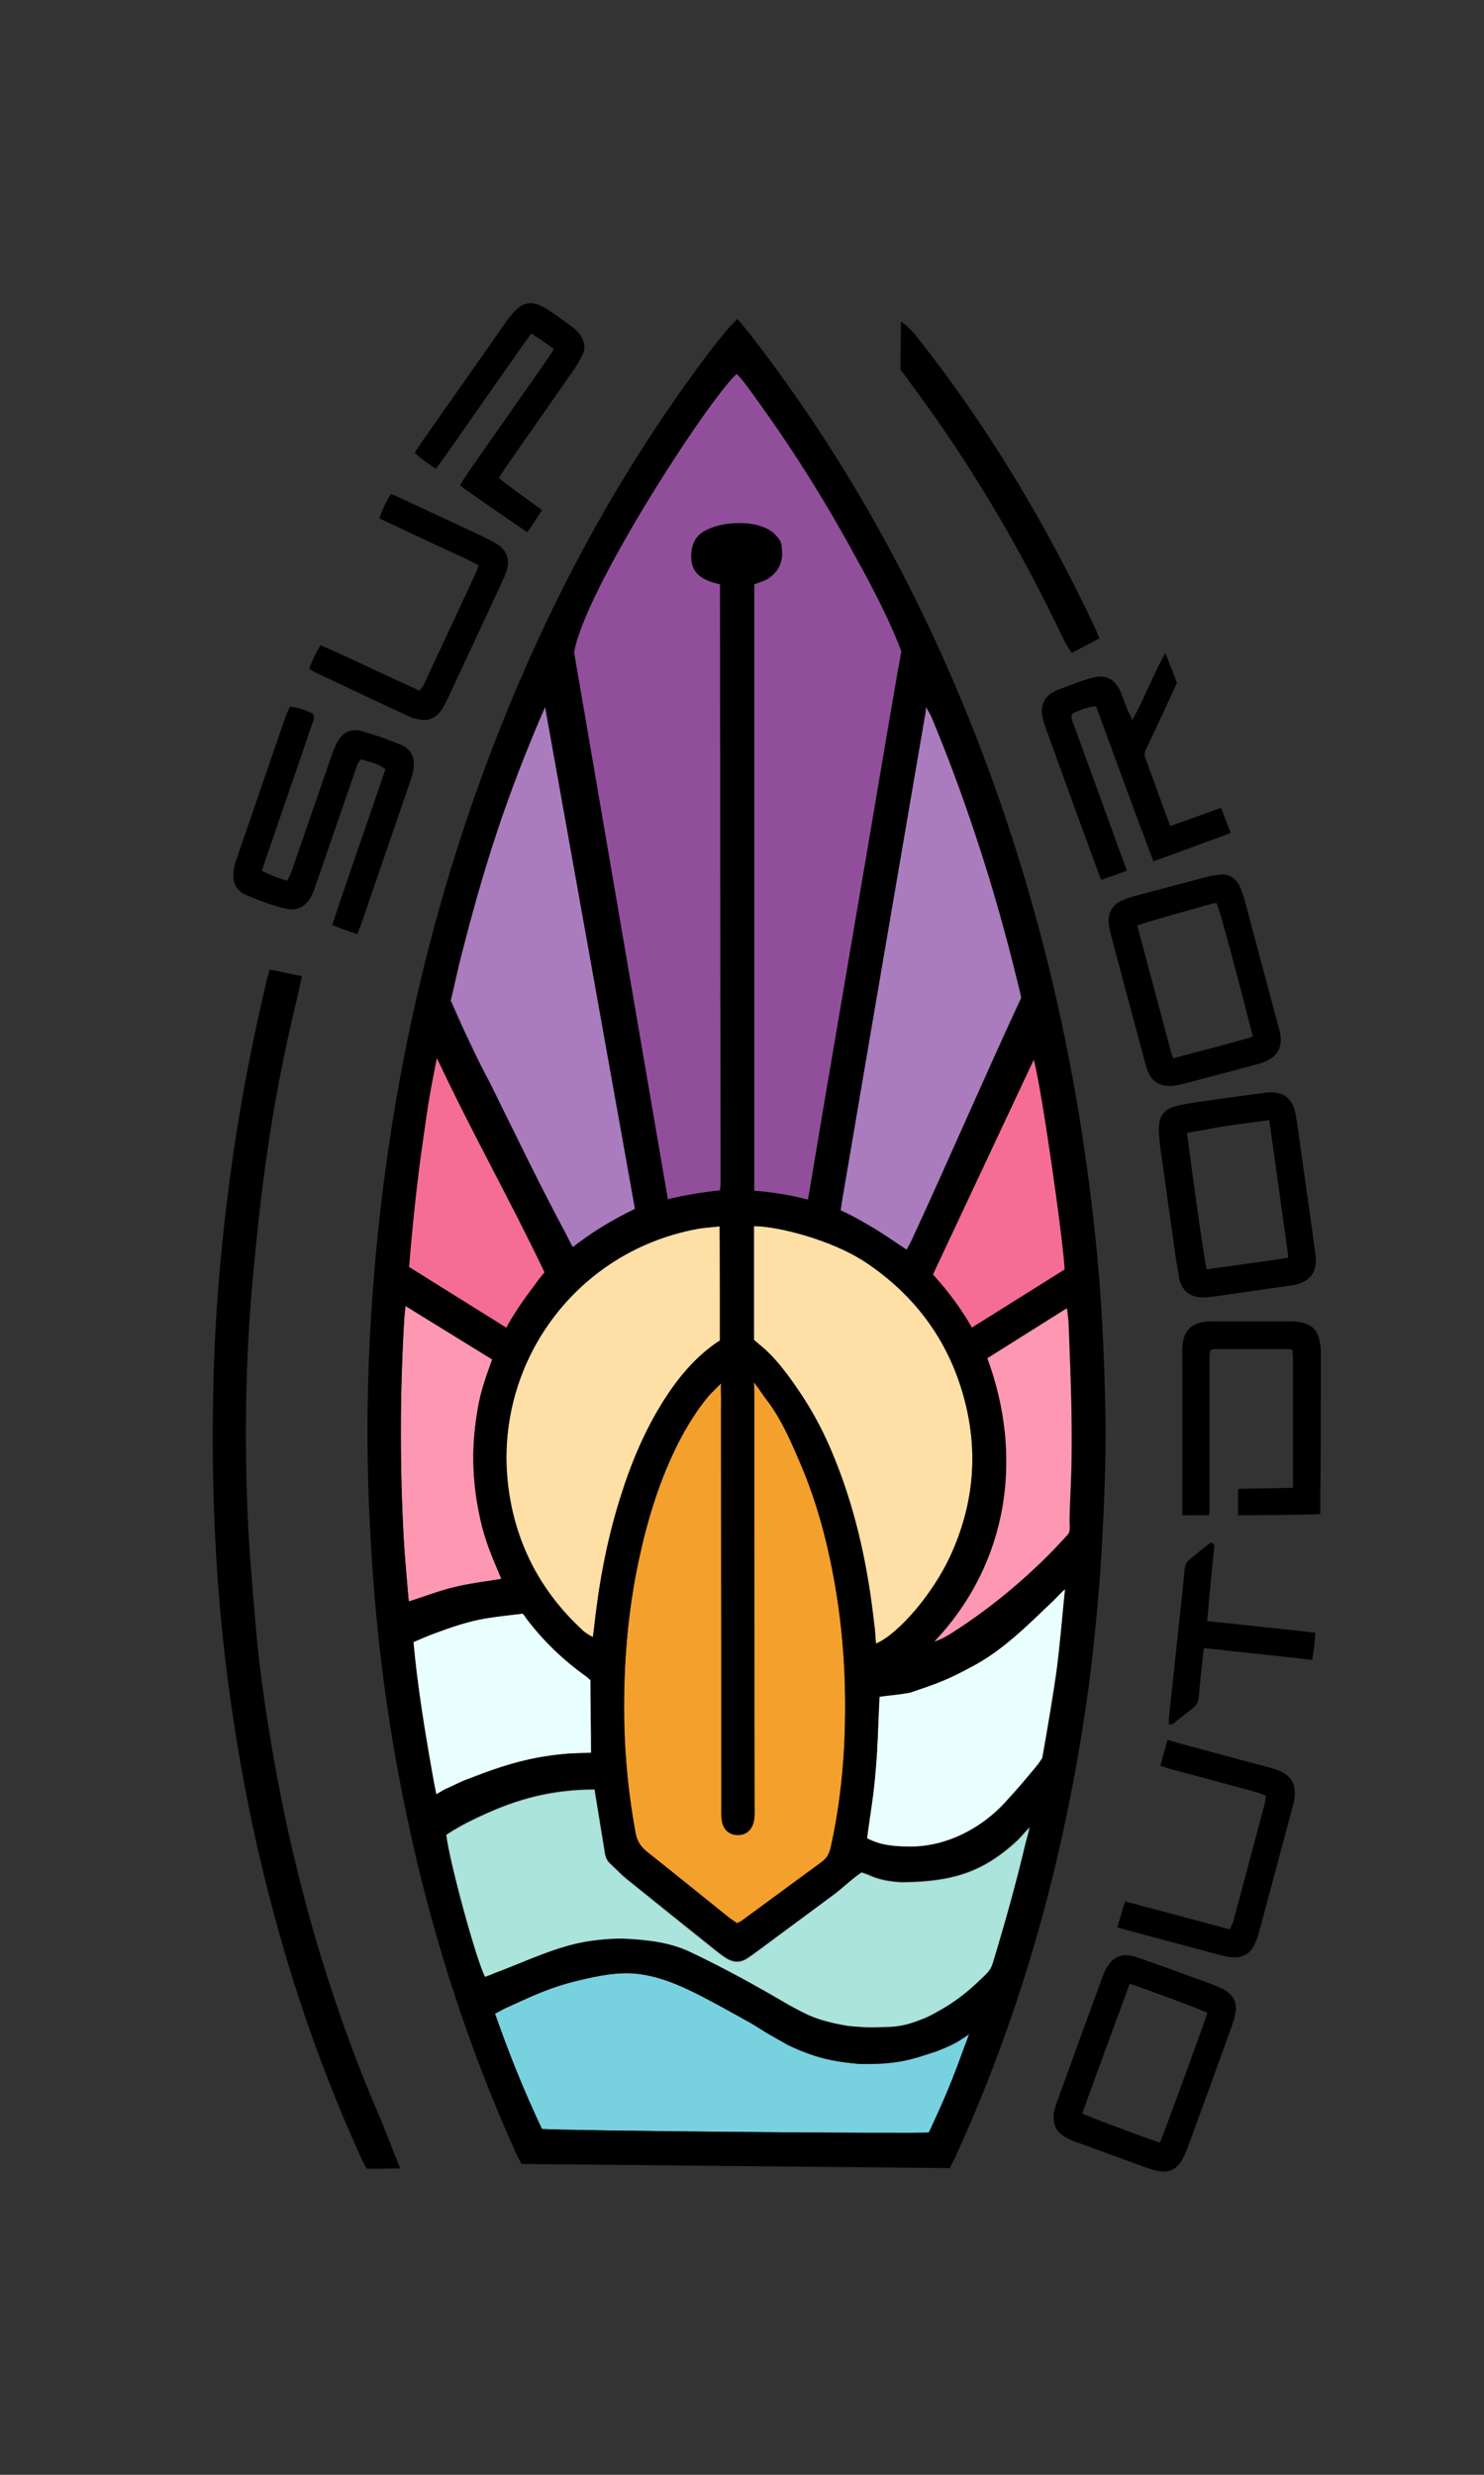 <?xml version="1.0" encoding="UTF-8"?>
<svg xmlns="http://www.w3.org/2000/svg" width="60" height="100" viewBox="0 0 60 100" fill="none">
  <rect x="0" y="0" width="60" height="100" fill="#333333" stroke="none"/>
  <path d="M33.976 48.896C34.456 49.112 34.912 49.376 35.332 49.628C35.776 49.892 36.196 50.192 36.652 50.492C36.736 50.324 36.832 50.18 36.892 50.024C38.308 46.988 39.868 43.352 41.284 40.316C41.224 40.004 41.248 40.124 41.164 39.788C40.648 37.664 40.096 35.732 39.412 33.668C38.896 32.108 38.32 30.56 37.684 29.036C37.636 28.904 37.624 28.904 37.432 28.556C37.42 28.676 37.408 28.688 37.408 28.7C36.268 35.348 35.14 41.984 34 48.632C34 48.764 34.036 48.5 33.976 48.896Z" fill="#AA7CBE"></path>
  <path d="M35.368 65.792C35.392 66.008 35.404 66.224 35.416 66.416C36.328 66.02 37.708 64.4 38.416 62.888C39.4 60.764 39.58 58.568 38.932 56.324C38.284 54.08 36.952 52.328 35.02 51.02C33.64 50.096 31.432 49.544 30.484 49.544C30.484 51.08 30.484 52.568 30.484 54.14C30.604 54.236 30.616 54.26 30.676 54.308C31.372 54.86 31.96 55.688 32.452 56.432C32.944 57.176 33.34 57.956 33.676 58.772C34.528 60.824 35.02 62.972 35.296 65.168C35.32 65.372 35.344 65.588 35.368 65.792Z" fill="#FEDFA6"></path>
  <path d="M29.104 48.104C29.104 47.984 29.128 47.912 29.128 47.816C29.116 39.716 29.116 31.676 29.104 23.612C28.924 23.552 28.876 23.564 28.66 23.48C28.096 23.264 27.928 22.904 27.94 22.424C27.952 22.052 28.084 21.704 28.408 21.5C29.128 21.044 30.616 20.984 31.264 21.536C31.588 21.872 31.588 21.92 31.612 22.364C31.6 22.844 31.42 23.144 30.964 23.432C30.796 23.504 30.7 23.528 30.484 23.612C30.484 31.724 30.484 39.8 30.484 47.876C30.484 47.948 30.484 48.008 30.484 48.116C31.168 48.164 31.924 48.272 32.656 48.476C32.704 48.224 32.728 48.116 32.752 47.948C32.92 46.952 33.088 45.944 33.256 44.936C33.736 42.116 34.216 39.308 34.696 36.488C35.26 33.2 35.728 30.332 36.304 27.044C36.364 26.756 36.436 26.324 36.436 26.324C36.04 25.232 35.296 23.768 34.588 22.508C33.292 20.108 31.828 17.816 30.208 15.62C30.076 15.44 29.968 15.296 29.776 15.104C28.624 16.148 23.608 23.852 23.2 26.36L26.98 48.464C27.388 48.344 28.696 48.116 29.104 48.104Z" fill="#914F9B"></path>
  <path d="M25.696 74.072C25.756 74.396 25.9 74.624 26.152 74.828C27.244 75.704 28.336 76.58 29.428 77.456C29.548 77.552 29.668 77.636 29.8 77.72C29.884 77.672 29.956 77.636 30.016 77.6C31.084 76.82 32.14 76.028 33.22 75.248C33.436 75.092 33.544 74.888 33.592 74.636C33.892 73.28 34.072 71.912 34.132 70.532C34.252 68.228 34.12 65.936 33.688 63.656C33.4 62.12 32.992 60.632 32.38 59.192C31.984 58.268 31.576 57.32 30.964 56.528C30.88 56.42 30.604 55.988 30.484 55.868C30.496 56.132 30.496 56.648 30.496 56.804C30.496 58.412 30.496 60.032 30.496 61.64C30.496 65.396 30.508 69.164 30.508 72.92C30.508 73.112 30.52 73.304 30.496 73.496C30.448 73.916 30.196 74.156 29.836 74.156C29.464 74.156 29.212 73.916 29.176 73.508C29.152 73.304 29.164 73.088 29.164 72.872C29.164 67.592 29.152 62.324 29.152 57.044C29.152 56.792 29.152 56.54 29.152 56.3C29.152 56.216 29.152 56.12 29.152 55.904C28.972 56.096 28.756 56.288 28.636 56.432C28.168 56.996 27.784 57.62 27.448 58.268C26.68 59.78 26.188 61.388 25.828 63.044C25.372 65.168 25.204 67.328 25.228 69.5C25.264 71.024 25.408 72.548 25.696 74.072Z" fill="#F4A02D"></path>
  <path d="M21.4 52.208C21.664 51.86 21.712 51.764 22.012 51.404C20.536 48.32 19.144 45.884 17.656 42.74C17.632 42.86 17.644 42.788 17.608 42.956C17.308 44.468 17.296 44.624 17.08 46.148C16.852 47.684 16.648 49.664 16.528 51.188L20.464 53.648C20.668 53.252 21.148 52.544 21.4 52.208Z" fill="#F56D94"></path>
  <path d="M19.84 43.808C20.848 45.848 21.808 47.864 22.936 49.952C23.008 50.12 23.092 50.264 23.164 50.396C23.944 49.796 24.7 49.316 25.684 48.848L22.048 28.556C20.464 32.204 19.552 35.06 18.58 38.912C18.496 39.248 18.316 40.088 18.232 40.424C18.496 41.012 18.64 41.348 18.712 41.504C19.228 42.608 19.3 42.788 19.84 43.808Z" fill="#AA7CBE"></path>
  <path d="M28.228 49.652C22.996 50.6 19.6 55.628 20.68 60.836C21.088 62.828 22.072 64.508 23.572 65.888C23.68 65.984 23.836 66.08 23.98 66.152C23.992 66.044 24.016 65.888 24.028 65.78C24.22 64.028 24.532 62.3 25.06 60.608C25.504 59.18 26.068 57.8 26.884 56.528C27.448 55.652 28.108 54.86 28.972 54.26C29.032 54.212 29.104 54.176 29.116 54.176C29.116 53.24 29.104 50.048 29.116 49.544C28.816 49.58 28.492 49.604 28.228 49.652Z" fill="#FEDFA6"></path>
  <path d="M37.816 51.608C38.332 52.184 38.788 52.796 39.184 53.456C39.22 53.516 39.244 53.564 39.292 53.648C40.528 52.868 41.86 52.04 43.048 51.296C42.988 50.06 42.088 43.784 41.788 42.812L37.708 51.5C37.78 51.572 37.792 51.584 37.816 51.608Z" fill="#F56D94"></path>
  <path d="M20.272 63.8C19.96 63.044 19.684 62.444 19.492 61.688C19.288 60.908 19.168 60.116 19.144 59.3C19.12 58.508 19.18 57.728 19.312 56.948C19.456 56.156 19.636 55.676 19.9 54.932L16.396 52.772C16.348 53.168 16.348 53.264 16.324 53.636C16.168 56.492 16.168 59.348 16.324 62.204C16.372 62.972 16.42 63.56 16.492 64.328C16.504 64.436 16.516 64.616 16.528 64.712C17.176 64.508 17.788 64.268 18.4 64.124C19 63.98 19.6 63.908 20.272 63.8Z" fill="#FE97B1"></path>
  <path d="M42.544 64.7C41.524 65.684 40.552 66.656 39.316 67.316C38.308 67.856 37.996 67.976 36.784 68.384C36.256 68.48 35.848 68.504 35.548 68.552C35.488 69.74 35.5 70.4 35.392 71.54C35.296 72.68 35.2 73.088 35.044 74.276C35.428 74.456 35.788 74.612 36.808 74.612C38.38 74.612 39.784 73.772 40.66 72.8C41.236 72.164 41.236 72.164 41.956 71.3C42.052 71.156 42.016 71.216 42.136 71.036C42.316 70.052 42.604 68.324 42.736 67.352C42.844 66.464 42.928 65.564 43.012 64.664C43.024 64.556 43.06 64.292 43.048 64.196C42.892 64.328 42.64 64.616 42.544 64.7Z" fill="#E9FFFE"></path>
  <path d="M43.132 52.868L39.904 54.896C41.38 58.844 40.792 63.152 37.756 66.356C38.08 66.26 38.248 66.14 38.452 66.02C40.156 64.94 41.824 63.524 43.156 62.036C43.288 61.88 43.24 61.64 43.24 61.448C43.252 60.896 43.264 60.644 43.288 60.092C43.384 57.908 43.288 55.724 43.204 53.54C43.192 53.336 43.18 53.168 43.132 52.868Z" fill="#FE97B1"></path>
  <path d="M37.864 82.892C36.916 83.204 36.556 83.312 35.68 83.384C35.32 83.396 34.972 83.42 34.6 83.384C33.616 83.288 32.932 83.144 31.852 82.628C31.408 82.376 31.24 82.292 30.952 82.112C30.724 81.968 30.484 81.812 30.244 81.68C29.584 81.32 28.936 80.96 28.276 80.612C27.484 80.204 26.692 79.868 25.804 79.76C25 79.664 24.148 79.844 23.356 80.036C22.276 80.3 21.556 80.636 20.56 81.092C20.464 81.128 20.152 81.296 20.02 81.368C20.62 83.072 21.172 84.44 21.916 86.024C22.384 86.096 37.168 86.228 37.564 86.168C38.164 84.86 38.488 84.128 38.98 82.76C38.992 82.712 39.088 82.484 39.196 82.184C39.1 82.268 39.004 82.316 38.752 82.484C38.476 82.64 38.344 82.7 37.864 82.892Z" fill="#78D1DF"></path>
  <path d="M36.508 76.064C36.364 76.064 36.016 76.04 35.704 75.968C35.248 75.86 35.272 75.812 34.84 75.668C34.624 75.776 34.024 76.328 33.784 76.508C32.752 77.276 31.72 78.032 30.688 78.8C30.544 78.908 30.412 79.004 30.268 79.1C29.944 79.34 29.632 79.316 29.308 79.1C29.188 79.016 29.056 78.92 28.936 78.824C27.736 77.864 26.536 76.904 25.348 75.944C25.108 75.752 24.904 75.524 24.676 75.32C24.556 75.212 24.496 75.092 24.46 74.924C24.34 74.192 24.22 73.448 24.1 72.716C24.052 72.452 24.076 72.584 24.04 72.32C23.956 72.32 23.824 72.32 23.764 72.32C22.012 72.368 20.668 72.788 19.156 73.52C18.736 73.724 18.388 73.916 18.028 74.156C18.172 75.272 19.252 79.256 19.6 79.916C19.708 79.88 19.828 79.832 19.936 79.784C20.512 79.568 20.992 79.352 21.568 79.136C22.3 78.848 23.08 78.572 23.86 78.464C24.292 78.404 24.712 78.368 25.144 78.368C26.104 78.428 27.04 78.512 27.916 78.92C29.284 79.568 30.616 80.3 31.912 81.068C32.632 81.452 32.968 81.668 34.252 81.896H34.264C35.092 81.98 35.332 81.956 35.704 81.944C36.436 81.944 36.844 81.8 37.432 81.56C37.648 81.464 37.984 81.272 38.128 81.188C38.848 80.756 39.256 80.384 39.796 79.868C39.988 79.688 40.072 79.568 40.144 79.316C40.612 77.78 41.092 76.052 41.464 74.48C41.488 74.372 41.56 74.168 41.62 73.856C41.452 74.012 41.26 74.252 41.176 74.336C39.748 75.68 38.476 76.04 36.508 76.064Z" fill="#ABE3DD"></path>
  <path d="M22.96 70.856C23.272 70.844 23.5 70.832 23.908 70.82C23.908 69.932 23.884 68.756 23.884 67.88C23.8 67.808 23.752 67.76 23.704 67.724C22.78 67.064 21.964 66.284 21.28 65.372C21.22 65.3 21.196 65.252 21.148 65.192C20.62 65.252 20.08 65.312 19.588 65.396C18.892 65.528 18.244 65.744 17.596 65.984C17.296 66.092 17.032 66.212 16.72 66.344C16.876 68.096 17.176 69.944 17.488 71.684C17.512 71.828 17.608 72.332 17.644 72.5C17.752 72.44 17.932 72.32 18.016 72.284C18.388 72.128 18.556 72.008 18.964 71.864C20.5 71.264 21.544 70.976 22.96 70.856Z" fill="#E9FFFE"></path>
  <path d="M44.536 62.708C44.644 60.812 44.728 58.916 44.692 57.02C44.644 54.704 44.536 52.376 44.296 50.072C44.068 47.9 43.768 45.728 43.372 43.58C42.616 39.476 41.548 35.468 40.132 31.544C37.792 25.064 34.6 19.028 30.376 13.568C30.184 13.34 30.004 13.1 29.812 12.884C29.428 13.268 29.14 13.64 28.804 14.06C25.588 18.284 22.996 22.856 20.92 27.728C17.596 35.528 15.712 43.676 15.076 52.112C14.884 54.68 14.812 57.248 14.884 59.816C14.956 62.288 15.124 64.76 15.424 67.22C15.712 69.62 16.132 71.996 16.66 74.36C17.632 78.692 19.012 82.892 20.836 86.948C20.908 87.116 21.004 87.284 21.088 87.44C26.872 87.5 32.62 87.548 38.404 87.608C38.476 87.452 38.572 87.284 38.644 87.116C41.428 81.032 43.144 74.648 44.032 68.036C44.26 66.26 44.428 64.484 44.536 62.708ZM43.048 51.296C41.86 52.04 40.528 52.88 39.292 53.648C39.244 53.552 39.22 53.516 39.184 53.456C38.788 52.796 38.332 52.184 37.816 51.608C37.792 51.584 37.78 51.56 37.72 51.5L41.8 42.812C42.088 43.784 42.988 50.072 43.048 51.296ZM29.104 54.176C29.092 54.176 29.032 54.212 28.96 54.26C28.096 54.86 27.436 55.652 26.872 56.528C26.056 57.8 25.492 59.168 25.048 60.608C24.52 62.3 24.208 64.028 24.016 65.78C24.004 65.888 23.98 66.044 23.968 66.152C23.824 66.08 23.668 65.984 23.56 65.888C22.06 64.508 21.076 62.828 20.668 60.836C19.6 55.616 22.996 50.6 28.216 49.652C28.48 49.604 28.792 49.592 29.092 49.556C29.104 50.048 29.104 53.24 29.104 54.176ZM25.828 63.032C26.176 61.376 26.668 59.768 27.448 58.256C27.784 57.608 28.168 56.984 28.636 56.42C28.756 56.276 28.972 56.072 29.152 55.892C29.152 56.096 29.14 56.192 29.152 56.288C29.164 56.54 29.152 56.792 29.152 57.032C29.152 62.312 29.164 67.58 29.164 72.86C29.164 73.076 29.152 73.28 29.176 73.496C29.212 73.904 29.464 74.144 29.836 74.144C30.196 74.144 30.448 73.904 30.496 73.484C30.52 73.292 30.508 73.1 30.508 72.908C30.508 69.152 30.496 65.384 30.496 61.628C30.496 60.02 30.496 58.4 30.496 56.792C30.496 56.624 30.496 56.12 30.484 55.856C30.604 55.988 30.868 56.408 30.964 56.516C31.588 57.308 31.996 58.268 32.38 59.18C32.992 60.62 33.4 62.108 33.688 63.644C34.12 65.924 34.24 68.216 34.132 70.52C34.06 71.9 33.892 73.268 33.592 74.624C33.532 74.888 33.436 75.08 33.22 75.236C32.152 76.016 31.084 76.808 30.016 77.588C29.956 77.636 29.884 77.66 29.8 77.708C29.68 77.624 29.548 77.54 29.428 77.444C28.336 76.568 27.244 75.68 26.152 74.816C25.9 74.612 25.756 74.384 25.696 74.06C25.42 72.548 25.264 71.024 25.24 69.488C25.204 67.316 25.372 65.156 25.828 63.032ZM33.676 58.772C33.34 57.956 32.932 57.176 32.452 56.432C31.96 55.688 31.384 54.86 30.676 54.308C30.616 54.26 30.592 54.236 30.484 54.14C30.484 52.568 30.484 51.08 30.484 49.544C31.432 49.544 33.64 50.096 35.02 51.02C36.964 52.316 38.284 54.08 38.932 56.324C39.58 58.568 39.4 60.764 38.416 62.888C37.72 64.412 36.34 66.02 35.416 66.416C35.392 66.212 35.38 66.008 35.368 65.792C35.332 65.588 35.308 65.372 35.284 65.168C35.02 62.96 34.528 60.824 33.676 58.772ZM37.444 28.568C37.636 28.904 37.648 28.916 37.696 29.048C38.332 30.572 38.896 32.108 39.424 33.68C40.12 35.756 40.66 37.676 41.176 39.8C41.26 40.136 41.224 40.016 41.296 40.328C39.88 43.364 38.308 46.988 36.904 50.036C36.832 50.192 36.748 50.336 36.664 50.504C36.196 50.204 35.776 49.904 35.344 49.64C34.912 49.388 34.468 49.124 33.988 48.908C34.048 48.512 34.012 48.776 34.024 48.656C35.152 42.008 36.292 35.36 37.432 28.724C37.42 28.688 37.432 28.676 37.444 28.568ZM29.788 15.104C29.98 15.296 30.088 15.44 30.22 15.62C31.84 17.816 33.304 20.108 34.6 22.508C35.308 23.768 36.052 25.232 36.448 26.324C36.448 26.324 36.376 26.756 36.316 27.044C35.752 30.332 35.272 33.2 34.708 36.488C34.228 39.308 33.748 42.116 33.268 44.936C33.1 45.932 32.932 46.94 32.764 47.948C32.74 48.116 32.716 48.236 32.668 48.476C31.936 48.284 31.18 48.164 30.496 48.116C30.496 48.008 30.496 47.948 30.496 47.876C30.496 39.8 30.496 31.724 30.496 23.612C30.712 23.528 30.808 23.504 30.976 23.432C31.42 23.156 31.612 22.844 31.624 22.364C31.6 21.908 31.6 21.86 31.276 21.536C30.628 20.984 29.14 21.032 28.42 21.5C28.096 21.704 27.964 22.052 27.952 22.424C27.94 22.904 28.108 23.252 28.672 23.48C28.888 23.564 28.948 23.564 29.116 23.612C29.128 31.688 29.128 39.728 29.14 47.816C29.14 47.912 29.128 47.984 29.116 48.104C28.708 48.128 27.4 48.344 27.004 48.464L23.212 26.36C23.632 23.852 28.636 16.148 29.788 15.104ZM18.568 38.912C19.54 35.06 20.452 32.204 22.036 28.556L25.672 48.848C24.7 49.316 23.932 49.796 23.152 50.396C23.08 50.264 22.996 50.108 22.924 49.952C21.808 47.864 20.836 45.848 19.828 43.808C19.288 42.788 19.216 42.608 18.688 41.516C18.616 41.36 18.472 41.024 18.208 40.436C18.304 40.088 18.484 39.26 18.568 38.912ZM17.092 46.16C17.308 44.636 17.32 44.492 17.62 42.968C17.644 42.8 17.644 42.872 17.668 42.752C19.144 45.896 20.548 48.332 22.024 51.416C21.724 51.776 21.676 51.872 21.412 52.22C21.148 52.556 20.668 53.252 20.488 53.66L16.54 51.2C16.66 49.688 16.864 47.696 17.092 46.16ZM16.528 64.712C16.516 64.616 16.504 64.436 16.492 64.328C16.432 63.56 16.372 62.972 16.324 62.204C16.168 59.348 16.168 56.492 16.324 53.636C16.348 53.252 16.348 53.168 16.396 52.772L19.9 54.932C19.636 55.676 19.444 56.156 19.312 56.948C19.18 57.728 19.108 58.508 19.144 59.3C19.18 60.104 19.3 60.896 19.492 61.688C19.684 62.444 19.96 63.056 20.272 63.8C19.6 63.908 19 63.98 18.4 64.124C17.776 64.268 17.176 64.508 16.528 64.712ZM17.632 72.512C17.596 72.344 17.5 71.84 17.476 71.696C17.176 69.956 16.864 68.108 16.708 66.356C17.02 66.224 17.284 66.104 17.584 65.996C18.232 65.756 18.88 65.528 19.576 65.408C20.068 65.324 20.608 65.264 21.136 65.204C21.184 65.264 21.22 65.3 21.268 65.384C21.952 66.296 22.768 67.076 23.692 67.736C23.74 67.772 23.776 67.808 23.872 67.892C23.872 68.768 23.896 69.944 23.896 70.832C23.476 70.844 23.248 70.844 22.948 70.868C21.532 70.988 20.5 71.276 18.94 71.888C18.532 72.044 18.364 72.152 17.992 72.308C17.92 72.332 17.74 72.464 17.632 72.512ZM38.968 82.76C38.476 84.128 38.164 84.86 37.552 86.168C37.156 86.228 22.372 86.096 21.904 86.024C21.16 84.44 20.608 83.072 20.008 81.368C20.128 81.296 20.44 81.128 20.548 81.092C21.544 80.636 22.264 80.288 23.344 80.036C24.136 79.844 24.988 79.664 25.792 79.76C26.68 79.868 27.472 80.216 28.264 80.612C28.924 80.948 29.584 81.32 30.232 81.68C30.472 81.812 30.712 81.968 30.94 82.112C31.24 82.292 31.396 82.364 31.84 82.628C32.92 83.132 33.604 83.288 34.588 83.384C34.948 83.42 35.296 83.396 35.668 83.384C36.544 83.324 36.904 83.204 37.852 82.892C38.332 82.7 38.464 82.64 38.74 82.484C38.992 82.316 39.088 82.268 39.184 82.184C39.076 82.484 38.992 82.712 38.968 82.76ZM41.476 74.444C41.116 76.016 40.624 77.744 40.156 79.28C40.084 79.532 39.988 79.652 39.808 79.832C39.268 80.348 38.86 80.72 38.14 81.152C37.996 81.236 37.66 81.428 37.444 81.524C36.856 81.764 36.448 81.908 35.716 81.908C35.344 81.92 35.104 81.944 34.276 81.86H34.264C32.98 81.632 32.644 81.416 31.924 81.032C30.616 80.264 29.296 79.532 27.928 78.884C27.052 78.464 26.116 78.38 25.156 78.332C24.724 78.332 24.304 78.368 23.872 78.428C23.092 78.536 22.312 78.812 21.58 79.1C21.004 79.328 20.524 79.532 19.948 79.748C19.84 79.796 19.72 79.844 19.612 79.88C19.264 79.232 18.172 75.248 18.04 74.12C18.412 73.88 18.748 73.676 19.168 73.484C20.68 72.752 22.024 72.332 23.776 72.284C23.836 72.284 23.968 72.272 24.052 72.284C24.088 72.548 24.076 72.416 24.112 72.68C24.232 73.412 24.352 74.156 24.472 74.888C24.496 75.056 24.568 75.176 24.688 75.284C24.916 75.488 25.12 75.716 25.36 75.908C26.548 76.868 27.748 77.828 28.948 78.788C29.068 78.884 29.188 78.98 29.32 79.064C29.632 79.292 29.956 79.304 30.28 79.064C30.424 78.956 30.556 78.86 30.7 78.764C31.732 77.996 32.776 77.24 33.796 76.472C34.024 76.292 34.636 75.752 34.852 75.632C35.296 75.776 35.26 75.824 35.716 75.932C36.028 76.004 36.376 76.028 36.52 76.028C38.488 76.004 39.772 75.644 41.212 74.264C41.296 74.192 41.488 73.952 41.656 73.784C41.572 74.144 41.5 74.348 41.476 74.444ZM43.024 64.676C42.94 65.576 42.856 66.464 42.748 67.364C42.628 68.336 42.328 70.064 42.148 71.048C42.028 71.228 42.076 71.168 41.968 71.312C41.248 72.176 41.248 72.176 40.672 72.812C39.796 73.784 38.38 74.624 36.82 74.624C35.8 74.624 35.44 74.468 35.056 74.288C35.212 73.088 35.308 72.692 35.404 71.552C35.5 70.412 35.5 69.752 35.56 68.564C35.848 68.516 36.268 68.492 36.796 68.396C38.008 67.988 38.32 67.868 39.328 67.328C40.564 66.668 41.536 65.684 42.556 64.712C42.652 64.628 42.904 64.34 43.072 64.208C43.06 64.304 43.024 64.568 43.024 64.676ZM43.3 60.068C43.276 60.62 43.264 60.86 43.252 61.424C43.252 61.628 43.312 61.868 43.168 62.012C41.836 63.5 40.168 64.916 38.464 65.996C38.26 66.116 38.092 66.236 37.768 66.332C40.804 63.14 41.38 58.832 39.916 54.872L43.144 52.844C43.192 53.144 43.204 53.312 43.216 53.492C43.3 55.7 43.396 57.884 43.3 60.068Z" fill="black"></path>
  <path d="M11.032 70.844C10.732 69.092 10.468 67.328 10.324 65.54C10.204 64.088 10.072 62.636 10.012 61.184C9.88 58.016 9.928 54.86 10.216 51.704C10.36 50.156 10.516 48.608 10.732 47.072C11.032 44.828 11.464 42.608 11.992 40.412C12.088 39.992 11.944 40.64 12.208 39.44C11.884 39.392 11.176 39.224 10.9 39.176C10.792 39.548 10.768 39.692 10.708 39.932C10.048 42.752 9.532 45.596 9.184 48.476C8.884 50.9 8.692 53.324 8.632 55.76C8.524 59.864 8.692 63.968 9.232 68.048C9.628 71.036 10.192 73.988 10.96 76.904C11.872 80.396 13.06 83.792 14.548 87.08C14.632 87.272 14.68 87.368 14.824 87.632C15.22 87.632 15.628 87.632 16.18 87.62L15.448 85.772C13.36 80.96 11.92 75.992 11.032 70.844Z" fill="black"></path>
  <path d="M9.976 36.176C10.48 36.392 11.008 36.584 11.548 36.716C12.004 36.836 12.364 36.632 12.592 36.2C12.688 36.008 12.748 35.816 12.82 35.612C13.324 34.16 13.816 32.708 14.32 31.268C14.392 31.076 14.416 30.86 14.596 30.68C14.932 30.8 15.292 30.836 15.58 31.088C14.872 33.2 14.128 35.264 13.432 37.376C13.804 37.532 14.116 37.64 14.452 37.748C14.488 37.628 14.548 37.472 14.596 37.364C15.268 35.408 15.94 33.452 16.612 31.496C16.66 31.352 16.708 31.208 16.72 31.052C16.78 30.62 16.624 30.272 16.228 30.104C15.7 29.888 15.16 29.684 14.608 29.54C14.164 29.42 13.828 29.612 13.612 30.032C13.528 30.2 13.456 30.38 13.396 30.56C12.868 32.096 12.328 33.644 11.8 35.18C11.752 35.324 11.68 35.444 11.608 35.588C11.248 35.48 10.996 35.384 10.588 35.192C10.66 34.976 10.72 34.784 10.792 34.58C11.392 32.816 12.004 31.064 12.604 29.3C12.652 29.156 12.748 29.024 12.652 28.832C12.376 28.712 12.088 28.592 11.728 28.556C11.668 28.676 11.608 28.796 11.56 28.916C10.888 30.86 10.228 32.792 9.556 34.736C9.508 34.88 9.46 35.024 9.448 35.18C9.388 35.66 9.532 35.984 9.976 36.176Z" fill="black"></path>
  <path d="M48.76 35.444C47.8 35.696 46.828 35.948 45.868 36.212C45.688 36.26 45.496 36.32 45.328 36.404C44.956 36.584 44.8 36.896 44.824 37.292C44.836 37.46 44.884 37.628 44.92 37.796C45.376 39.5 45.832 41.204 46.288 42.908C46.336 43.076 46.384 43.244 46.456 43.388C46.624 43.724 46.9 43.904 47.428 43.88C47.464 43.868 47.632 43.844 47.8 43.808C48.784 43.544 49.768 43.292 50.74 43.028C50.872 42.992 51.004 42.956 51.124 42.908C51.652 42.692 51.856 42.32 51.76 41.768C51.736 41.66 51.712 41.54 51.676 41.432C51.22 39.728 50.764 38.024 50.308 36.32C50.26 36.14 50.188 35.948 50.104 35.78C49.948 35.48 49.696 35.324 49.36 35.336C49.18 35.36 48.964 35.384 48.76 35.444ZM50.656 41.888C49.624 42.2 48.496 42.476 47.428 42.764C47.404 42.68 47.38 42.608 47.356 42.548C46.912 40.88 46.468 39.224 46.024 37.556C46.012 37.508 46.012 37.508 45.976 37.388C46.936 37.088 47.956 36.812 48.928 36.536C49.012 36.512 49.096 36.5 49.18 36.488C49.408 36.956 50.524 41.396 50.656 41.888Z" fill="black"></path>
  <path d="M51.244 44.144C51.148 44.156 51.052 44.168 50.956 44.18C50.236 44.276 49.516 44.372 48.796 44.48C48.376 44.54 47.956 44.588 47.548 44.696C47.056 44.816 46.852 45.116 46.852 45.62C46.852 45.872 46.888 46.112 46.912 46.364C47.104 47.732 47.296 49.1 47.488 50.468C47.536 50.852 47.608 51.224 47.668 51.608C47.74 52.076 48.076 52.472 48.736 52.424C48.832 52.412 48.928 52.412 49.024 52.4C49.936 52.268 50.848 52.136 51.76 52.004C51.964 51.98 52.18 51.956 52.384 51.908C52.972 51.764 53.224 51.428 53.2 50.828C53.2 50.696 53.164 50.564 53.152 50.432C52.984 49.184 52.804 47.924 52.624 46.676C52.552 46.124 52.48 45.572 52.384 45.032C52.264 44.372 51.892 44.096 51.244 44.144ZM52.084 50.816C52.024 50.828 52 50.828 51.892 50.852C50.932 50.996 49.96 51.128 49 51.26C48.928 51.272 48.868 51.284 48.784 51.284C48.652 50.732 48.064 46.376 47.992 45.776C48.52 45.692 49.096 45.572 49.636 45.488C50.164 45.404 50.752 45.344 51.316 45.26C51.34 45.404 51.34 45.476 51.364 45.596C51.592 47.228 51.82 48.848 52.048 50.48C52.06 50.576 52.084 50.732 52.084 50.816Z" fill="black"></path>
  <path d="M49.528 80.42C49.36 80.324 49.18 80.252 49 80.18C48.088 79.844 47.164 79.508 46.24 79.184C46.072 79.124 45.916 79.064 45.748 79.028C45.352 78.944 45.028 79.076 44.8 79.424C44.704 79.568 44.632 79.724 44.572 79.892C43.948 81.584 43.336 83.276 42.724 84.968C42.664 85.124 42.628 85.304 42.604 85.376C42.568 85.868 42.7 86.132 43.036 86.336C43.18 86.42 43.348 86.492 43.504 86.552C44.452 86.9 45.412 87.248 46.372 87.596C46.516 87.644 46.66 87.692 46.816 87.728C47.236 87.8 47.572 87.668 47.788 87.284C47.872 87.14 47.944 86.972 48.004 86.816C48.604 85.184 49.204 83.54 49.792 81.896C49.852 81.74 49.912 81.572 49.936 81.404C50.044 80.984 49.9 80.648 49.528 80.42ZM46.9 86.576C46.384 86.408 45.868 86.216 45.364 86.024C44.848 85.832 44.332 85.652 43.756 85.4C44.392 83.636 45.04 81.884 45.676 80.156C46.228 80.336 46.732 80.54 47.248 80.72C47.764 80.912 48.316 81.116 48.82 81.332C48.652 81.836 47.2 85.832 46.9 86.576Z" fill="black"></path>
  <path d="M53.404 54.8C53.404 54.644 53.404 54.488 53.38 54.344C53.296 53.72 53.044 53.48 52.42 53.408C52.348 53.396 52.264 53.396 52.192 53.396C51.124 53.396 50.044 53.396 48.976 53.396C48.052 53.396 47.8 53.876 47.8 54.608C47.812 56.696 47.8 58.784 47.8 60.872C47.8 60.98 47.8 61.076 47.8 61.232C48.148 61.232 48.58 61.232 48.892 61.22C48.904 60.98 48.904 60.788 48.904 60.584C48.904 58.784 48.904 56.984 48.904 55.184C48.904 54.98 48.892 54.86 48.916 54.632C48.916 54.596 48.916 54.524 49.12 54.512C50.092 54.512 51.076 54.512 52.048 54.512C52.156 54.512 52.276 54.524 52.264 54.596C52.264 54.728 52.264 54.752 52.276 54.896C52.276 56.528 52.276 58.16 52.276 59.78C52.276 59.888 52.276 59.996 52.276 60.116C51.544 60.14 50.776 60.14 50.056 60.164C50.056 60.548 50.056 60.92 50.056 61.232C51.064 61.22 52.924 61.208 53.38 61.184C53.38 61.028 53.38 60.836 53.38 60.668C53.404 58.712 53.404 56.756 53.404 54.8Z" fill="black"></path>
  <path d="M42.772 27.872C42.688 27.908 42.604 27.956 42.52 28.004C42.208 28.22 42.076 28.52 42.136 28.904C42.172 29.096 42.232 29.276 42.292 29.456C42.988 31.364 43.672 33.272 44.38 35.18C44.428 35.3 44.464 35.432 44.524 35.552C44.872 35.432 45.22 35.312 45.556 35.18C45.484 34.976 45.412 34.76 45.34 34.58C44.704 32.828 44.068 31.088 43.432 29.336C43.384 29.192 43.264 28.988 43.36 28.844C43.372 28.82 43.396 28.808 43.408 28.808C43.516 28.76 43.876 28.592 44.212 28.544C44.344 28.52 44.344 28.592 44.356 28.652C45.124 30.728 45.856 32.768 46.636 34.808C46.732 34.772 46.768 34.748 46.828 34.736C47.752 34.4 48.664 34.064 49.576 33.728C49.636 33.704 49.672 33.68 49.756 33.656C49.636 33.332 49.492 32.972 49.372 32.648C49.228 32.696 49.108 32.732 48.988 32.78C48.556 32.936 48.124 33.092 47.692 33.248C47.572 33.284 47.476 33.332 47.308 33.368C46.972 32.444 46.624 31.508 46.3 30.608C46.24 30.44 46.312 30.308 46.384 30.176C46.624 29.66 46.876 29.132 47.116 28.616C47.272 28.268 47.428 27.92 47.584 27.596C47.44 27.188 47.296 26.84 47.116 26.384C46.612 27.284 46.288 28.172 45.784 29.096C45.7 28.916 45.664 28.832 45.616 28.748C45.508 28.484 45.412 28.232 45.304 27.944C45.052 27.416 44.692 27.236 44.14 27.392C43.66 27.524 43.216 27.716 42.772 27.872Z" fill="black"></path>
  <path d="M17.62 18.944C17.764 18.74 17.884 18.596 17.992 18.44C19.048 16.928 20.104 15.428 21.16 13.916C21.28 13.76 21.28 13.76 21.484 13.472C21.844 13.724 21.976 13.796 22.396 14.108C22.276 14.288 22.18 14.444 22.072 14.6C21.016 16.112 19.96 17.612 18.904 19.124C18.796 19.28 18.7 19.436 18.604 19.604C18.712 19.688 18.772 19.748 18.856 19.808C19.648 20.36 20.428 20.9 21.22 21.44C21.232 21.452 21.28 21.476 21.316 21.5C21.34 21.476 21.328 21.488 21.376 21.428C21.568 21.152 21.712 20.924 21.916 20.612C21.208 20.096 21.004 19.964 20.164 19.316C20.272 19.148 20.38 18.98 20.488 18.824C21.388 17.54 22.288 16.244 23.188 14.96C23.332 14.756 23.452 14.54 23.56 14.312C23.692 14.024 23.62 13.748 23.428 13.496C23.332 13.376 23.224 13.268 23.104 13.184C22.792 12.956 22.48 12.74 22.168 12.524C22.06 12.452 21.94 12.392 21.808 12.332C21.472 12.176 21.16 12.248 20.896 12.488C20.74 12.632 20.608 12.8 20.488 12.968C19.324 14.636 18.148 16.292 16.984 17.96C16.912 18.068 16.852 18.176 16.768 18.296C16.852 18.368 16.9 18.428 16.96 18.476C17.152 18.62 17.356 18.764 17.62 18.944Z" fill="black"></path>
  <path d="M36.556 15.128C37 15.752 37.468 16.364 37.9 16.988C39.856 19.796 41.536 22.748 43 25.832C43.12 26.048 43.18 26.156 43.324 26.384C43.648 26.216 43.972 26.048 44.296 25.88C44.344 25.856 44.38 25.832 44.452 25.796C44.392 25.64 44.308 25.448 44.236 25.292C42.256 21.104 39.892 17.156 37 13.52C36.772 13.268 36.772 13.28 36.652 13.16C36.604 13.112 36.472 13.028 36.424 12.992C36.424 13.112 36.424 13.136 36.424 13.172C36.412 13.724 36.412 14.396 36.412 14.948C36.496 15.044 36.496 15.044 36.556 15.128Z" fill="black"></path>
  <path d="M51.664 71.528C51.544 71.48 51.412 71.444 51.28 71.408C50.056 71.084 48.844 70.76 47.62 70.424C47.488 70.388 47.368 70.352 47.2 70.304C47.104 70.676 47.008 71.012 46.912 71.348C47.092 71.408 47.248 71.468 47.416 71.504C48.544 71.804 49.672 72.116 50.8 72.416C50.92 72.452 51.04 72.512 51.184 72.56C51.16 72.704 51.16 72.812 51.124 72.92C50.704 74.492 50.284 76.064 49.864 77.636C49.84 77.744 49.768 77.84 49.72 77.96C48.292 77.576 46.888 77.204 45.484 76.832C45.376 77.204 45.28 77.54 45.172 77.876C45.28 77.912 45.376 77.936 45.46 77.96C46.792 78.32 48.124 78.68 49.456 79.028C49.588 79.064 49.72 79.088 49.852 79.088C50.26 79.112 50.56 78.932 50.728 78.56C50.812 78.392 50.872 78.2 50.92 78.02C51.364 76.376 51.796 74.732 52.24 73.088C52.288 72.92 52.324 72.752 52.348 72.584C52.384 72.044 52.18 71.732 51.664 71.528Z" fill="black"></path>
  <path d="M16.516 28.94C16.636 29 16.768 29.036 16.9 29.06C17.296 29.156 17.62 29.024 17.848 28.688C17.944 28.544 18.028 28.388 18.1 28.232C18.844 26.648 19.576 25.064 20.308 23.492C20.38 23.336 20.452 23.18 20.5 23.012C20.608 22.604 20.488 22.244 20.128 22.004C19.972 21.896 19.792 21.812 19.624 21.728C18.484 21.188 17.332 20.66 16.18 20.12C16.06 20.06 15.94 20.012 15.808 19.964C15.604 20.276 15.46 20.588 15.34 20.948C16.012 21.26 16.672 21.572 17.332 21.884C18.004 22.208 18.688 22.484 19.348 22.844C19.312 22.952 19.288 23.024 19.264 23.096C18.556 24.62 17.836 26.156 17.128 27.68C17.092 27.764 17.02 27.824 16.96 27.908C15.604 27.296 14.308 26.66 12.964 26.072C12.76 26.384 12.616 26.696 12.508 27.02C12.592 27.068 12.64 27.128 12.712 27.152C13.984 27.752 15.244 28.352 16.516 28.94Z" fill="black"></path>
  <path d="M48.892 64.532C48.952 63.884 49.024 63.236 49.084 62.588C49.096 62.504 49.132 62.396 48.964 62.324C48.688 62.516 48.424 62.756 48.136 62.984C47.992 63.092 47.908 63.236 47.896 63.416C47.86 63.812 47.812 64.22 47.776 64.616C47.608 66.212 47.428 67.82 47.26 69.416C47.248 69.5 47.26 69.596 47.26 69.68C47.332 69.668 47.38 69.68 47.404 69.668C47.68 69.452 47.944 69.236 48.22 69.032C48.388 68.912 48.46 68.744 48.472 68.54C48.508 68.06 48.556 67.592 48.616 67.112C48.628 66.968 48.652 66.788 48.676 66.596C49.408 66.668 50.176 66.764 50.908 66.836C51.664 66.908 52.324 66.992 53.056 67.076C53.116 66.68 53.164 66.368 53.176 65.972C51.736 65.816 50.308 65.66 48.808 65.504C48.844 65.144 48.868 64.832 48.892 64.532Z" fill="black"></path>
</svg>
